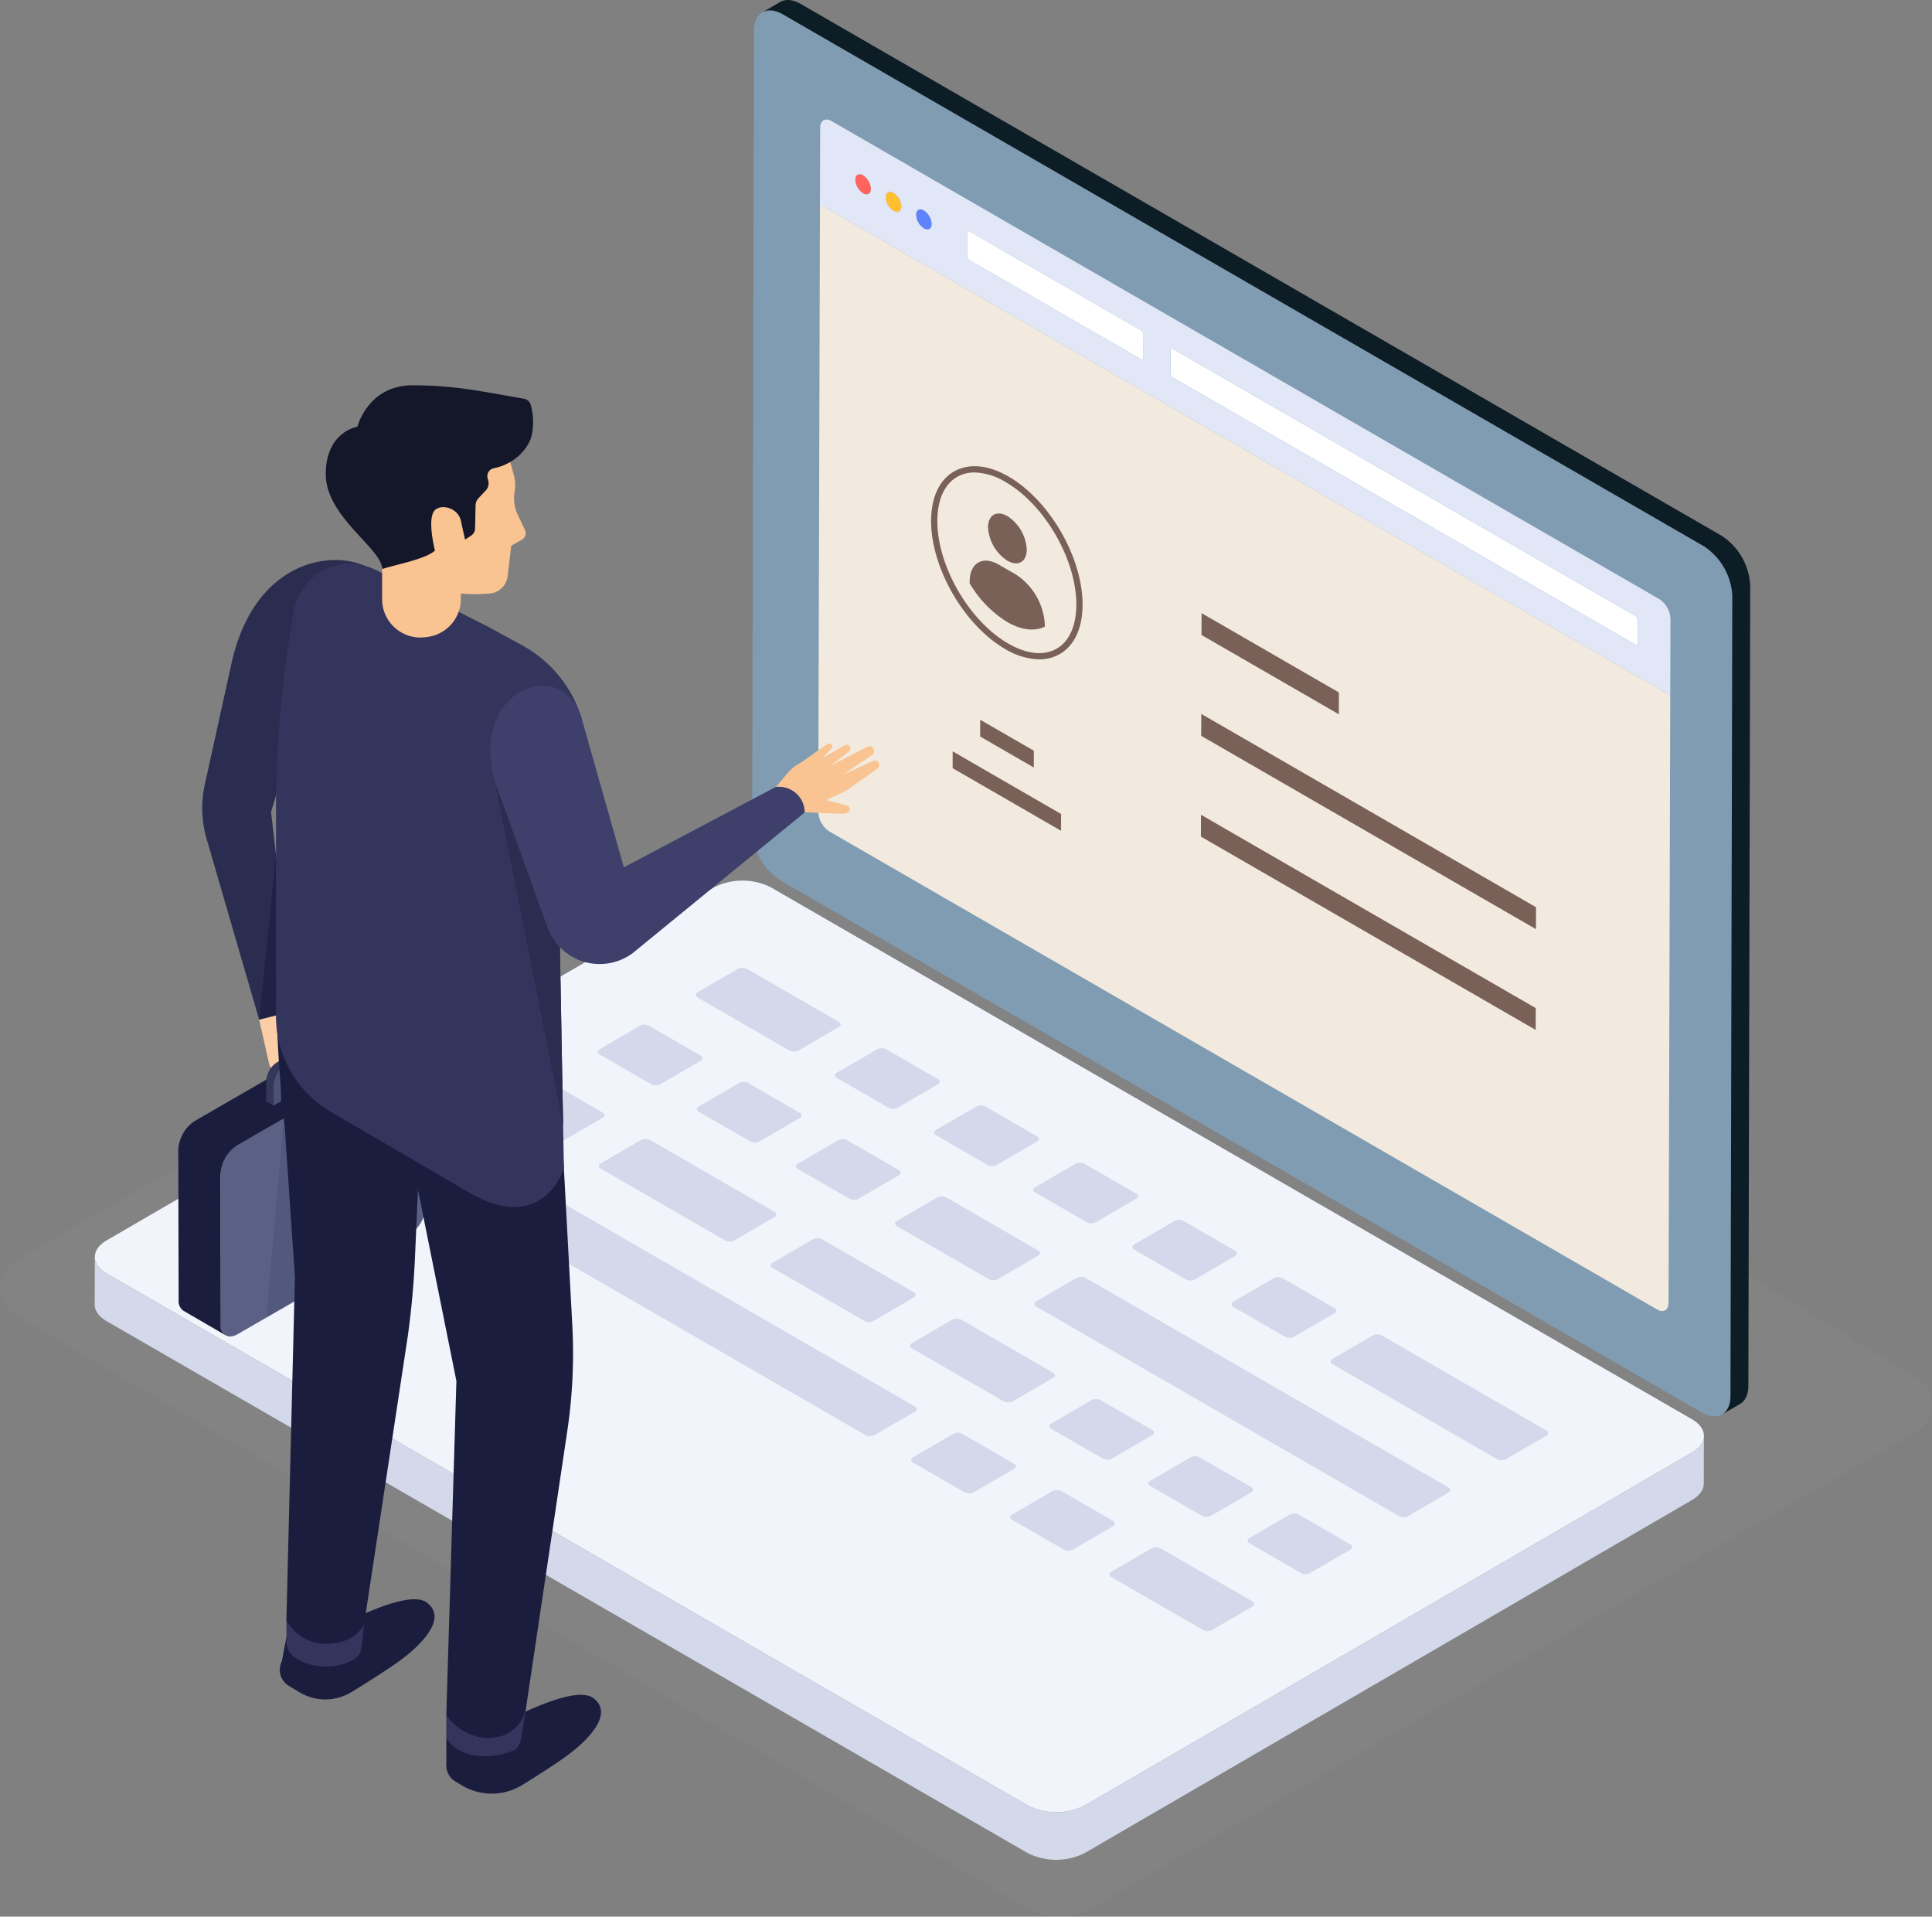 <svg xmlns="http://www.w3.org/2000/svg" width="426.667" height="423.172" viewBox="0 0 426.667 423.172">
  <rect x="0" y="0" width="426.667" height="423.172" fill="#808080" stroke="none"/>
  <g id="Group_840" data-name="Group 840" transform="translate(-881.533 -4377.924)">
    <g id="Group_830" data-name="Group 830">
      <path id="Path_3189" data-name="Path 3189" d="M1074.467,4546.518,884.988,4656.312a6.908,6.908,0,0,0-.2,11.847l222.894,130.725a14.627,14.627,0,0,0,15.047.252l182.015-105.087a6.908,6.908,0,0,0,.2-11.848l-223.37-135.564A6.911,6.911,0,0,0,1074.467,4546.518Z" fill="#a6a5a8" opacity="0.08"/>
      <g id="Group_814" data-name="Group 814">
        <g id="Group_784" data-name="Group 784">
          <path id="Path_3190" data-name="Path 3190" d="M1257.78,4498.5a13.943,13.943,0,0,1,6.326,10.958l-.406,176.687c-.011,4.028-2.861,5.652-6.367,3.628L1053.97,4572.363a13.94,13.94,0,0,1-6.326-10.957l.406-176.687c.011-4.029,2.861-5.653,6.367-3.629Z" fill="#7f9cb3"/>
        </g>
        <path id="Path_3191" data-name="Path 3191" d="M1261.729,4496.206l-203.362-117.411c-1.765-1.019-3.363-1.113-4.517-.443l-3.949,2.295c1.154-.67,2.752-.575,4.516.443L1257.78,4498.5a13.943,13.943,0,0,1,6.326,10.958l-.406,176.687c-.006,2-.712,3.409-1.851,4.071l3.949-2.295c1.14-.662,1.846-2.07,1.852-4.072l.405-176.686A13.94,13.94,0,0,0,1261.729,4496.206Z" fill="#0d1d26"/>
        <g id="Group_786" data-name="Group 786" style="isolation: isolate">
          <g id="Group_785" data-name="Group 785">
            <path id="Path_3192" data-name="Path 3192" d="M1255.188,4691.279c3.506,2.024,3.524,5.3.041,7.329l-134.091,77.925a13.949,13.949,0,0,1-12.656,0L905.12,4659.123c-3.506-2.024-3.521-5.306-.038-7.33l134.091-77.925a13.932,13.932,0,0,1,12.652,0Z" fill="#f2f4fc"/>
          </g>
          <path id="Path_3193" data-name="Path 3193" d="M1255.229,4698.608l-134.091,77.925a13.949,13.949,0,0,1-12.656,0L905.12,4659.123c-1.763-1.018-2.644-2.354-2.64-3.688l-.03,10.506c0,1.334.877,2.67,2.64,3.688l203.363,117.412a13.949,13.949,0,0,0,12.656,0l134.09-77.925c1.731-1.006,2.6-2.322,2.6-3.639l.029-10.506C1257.826,4696.286,1256.96,4697.6,1255.229,4698.608Z" fill="#d3d9ea"/>
        </g>
        <g id="Group_813" data-name="Group 813">
          <g id="Group_789" data-name="Group 789" style="isolation: isolate">
            <g id="Group_787" data-name="Group 787">
              <path id="Path_3194" data-name="Path 3194" d="M1066.745,4603.52c.568.328.579.854.015,1.182l-8.874,5.157a2.25,2.25,0,0,1-2.039,0l-20.227-11.678c-.568-.328-.571-.859-.016-1.181l8.875-5.158a2.236,2.236,0,0,1,2.039.006Z" fill="#d3d9ea"/>
            </g>
            <g id="Group_788" data-name="Group 788">
              <path id="Path_3195" data-name="Path 3195" d="M1088.63,4616.156c.568.328.58.853.016,1.181l-8.875,5.157a2.251,2.251,0,0,1-2.039-.005l-11.358-6.557a.623.623,0,0,1-.006-1.176l8.874-5.157a2.233,2.233,0,0,1,2.031,0Z" fill="#d3d9ea"/>
            </g>
          </g>
          <g id="Group_790" data-name="Group 790">
            <path id="Path_3196" data-name="Path 3196" d="M1223.014,4693.743c.568.327.571.848.007,1.176l-8.874,5.157a2.236,2.236,0,0,1-2.031,0l-36.3-20.957a.623.623,0,0,1-.007-1.176l8.875-5.157a2.231,2.231,0,0,1,2.03,0Z" fill="#d3d9ea"/>
          </g>
          <g id="Group_791" data-name="Group 791">
            <path id="Path_3197" data-name="Path 3197" d="M1176.188,4666.708c.568.328.58.853.016,1.181l-8.874,5.157a2.252,2.252,0,0,1-2.04,0l-11.357-6.557c-.568-.328-.571-.859-.016-1.181l8.875-5.158a2.239,2.239,0,0,1,2.039.006Z" fill="#d3d9ea"/>
          </g>
          <g id="Group_792" data-name="Group 792">
            <path id="Path_3198" data-name="Path 3198" d="M1154.3,4654.072a.621.621,0,0,1,.007,1.176l-8.875,5.158a2.252,2.252,0,0,1-2.03,0l-11.357-6.557c-.568-.328-.571-.859-.016-1.182l8.875-5.157a2.236,2.236,0,0,1,2.039.005Z" fill="#d3d9ea"/>
          </g>
          <g id="Group_793" data-name="Group 793">
            <path id="Path_3199" data-name="Path 3199" d="M1201.379,4706.316a.623.623,0,0,1,0,1.181l-8.866,5.152a2.235,2.235,0,0,1-2.039,0l-80.069-46.227a.626.626,0,0,1-.006-1.186l8.865-5.153a2.265,2.265,0,0,1,2.049,0Z" fill="#d3d9ea"/>
          </g>
          <g id="Group_794" data-name="Group 794">
            <path id="Path_3200" data-name="Path 3200" d="M1135.955,4693.618a.627.627,0,0,1,.007,1.187l-8.866,5.152a2.236,2.236,0,0,1-2.039-.006l-11.357-6.557c-.568-.327-.571-.848-.007-1.176l8.866-5.152a2.235,2.235,0,0,1,2.039,0Z" fill="#d3d9ea"/>
          </g>
          <g id="Group_795" data-name="Group 795">
            <path id="Path_3201" data-name="Path 3201" d="M1114.07,4680.983a.625.625,0,0,1,0,1.181l-8.866,5.152a2.231,2.231,0,0,1-2.03,0l-20.236-11.683a.621.621,0,0,1-.007-1.176l8.866-5.152a2.251,2.251,0,0,1,2.039-.005Z" fill="#d3d9ea"/>
          </g>
          <g id="Group_803" data-name="Group 803" style="isolation: isolate">
            <g id="Group_796" data-name="Group 796">
              <path id="Path_3202" data-name="Path 3202" d="M1036.24,4610.973a.623.623,0,0,1,0,1.181l-8.866,5.152a2.236,2.236,0,0,1-2.039,0l-11.357-6.557a.626.626,0,0,1-.007-1.186l8.865-5.152a2.256,2.256,0,0,1,2.049,0Z" fill="#d3d9ea"/>
            </g>
            <g id="Group_797" data-name="Group 797">
              <path id="Path_3203" data-name="Path 3203" d="M1058.125,4623.608a.627.627,0,0,1,.007,1.187l-8.866,5.152a2.253,2.253,0,0,1-2.048,0l-11.357-6.557a.627.627,0,0,1-.007-1.187l8.865-5.152a2.258,2.258,0,0,1,2.049,0Z" fill="#d3d9ea"/>
            </g>
            <g id="Group_798" data-name="Group 798">
              <path id="Path_3204" data-name="Path 3204" d="M1014.6,4623.551a.623.623,0,0,1,0,1.181l-8.865,5.152a2.221,2.221,0,0,1-2.031,0l-11.357-6.558c-.568-.327-.58-.853-.016-1.181l8.866-5.152a2.253,2.253,0,0,1,2.048,0Z" fill="#d3d9ea"/>
            </g>
            <g id="Group_799" data-name="Group 799">
              <path id="Path_3205" data-name="Path 3205" d="M1080.019,4636.249a.625.625,0,0,1,0,1.181l-8.866,5.152a2.25,2.25,0,0,1-2.039,0l-11.366-6.562a.624.624,0,0,1,0-1.181l8.866-5.152a2.25,2.25,0,0,1,2.039,0Z" fill="#d3d9ea"/>
            </g>
            <g id="Group_800" data-name="Group 800">
              <path id="Path_3206" data-name="Path 3206" d="M1052.543,4645.46a.627.627,0,0,1,.007,1.187l-8.866,5.152a2.235,2.235,0,0,1-2.039-.006l-27.42-15.83c-.568-.328-.58-.854-.015-1.182l8.865-5.152a2.262,2.262,0,0,1,2.049,0Z" fill="#d3d9ea"/>
            </g>
            <g id="Group_801" data-name="Group 801">
              <path id="Path_3207" data-name="Path 3207" d="M1110.774,4654a.627.627,0,0,1,.006,1.186l-8.865,5.152a2.256,2.256,0,0,1-2.049,0l-20.226-11.677a.627.627,0,0,1-.007-1.187l8.866-5.152a2.253,2.253,0,0,1,2.048,0Z" fill="#d3d9ea"/>
            </g>
            <g id="Group_802" data-name="Group 802">
              <path id="Path_3208" data-name="Path 3208" d="M1083.307,4663.221a.627.627,0,0,1,.006,1.187l-8.865,5.152a2.238,2.238,0,0,1-2.04,0l-20.235-11.683a.621.621,0,0,1-.007-1.176l8.866-5.152a2.253,2.253,0,0,1,2.039-.006Z" fill="#d3d9ea"/>
            </g>
          </g>
          <g id="Group_804" data-name="Group 804">
            <path id="Path_3209" data-name="Path 3209" d="M1132.409,4641.432c.568.328.58.853.016,1.181l-8.875,5.157a2.253,2.253,0,0,1-2.039,0l-11.357-6.557a.621.621,0,0,1-.007-1.176l8.875-5.157a2.216,2.216,0,0,1,2.03,0Z" fill="#d3d9ea"/>
          </g>
          <g id="Group_805" data-name="Group 805">
            <path id="Path_3210" data-name="Path 3210" d="M1110.524,4628.8c.568.328.571.849.007,1.176l-8.875,5.158a2.234,2.234,0,0,1-2.03,0l-11.357-6.557c-.568-.328-.571-.859-.016-1.182l8.874-5.157a2.238,2.238,0,0,1,2.04,0Z" fill="#d3d9ea"/>
          </g>
          <g id="Group_806" data-name="Group 806">
            <path id="Path_3211" data-name="Path 3211" d="M992.951,4636.129c.568.328.571.849.007,1.177l-8.875,5.157a2.234,2.234,0,0,1-2.03,0l-11.357-6.557c-.568-.328-.571-.859-.016-1.182l8.874-5.157a2.241,2.241,0,0,1,2.04,0Z" fill="#d3d9ea"/>
          </g>
          <g id="Group_807" data-name="Group 807">
            <path id="Path_3212" data-name="Path 3212" d="M1158.09,4731.472c.568.328.571.849.007,1.177l-8.875,5.157a2.234,2.234,0,0,1-2.03,0l-20.227-11.678c-.568-.328-.571-.859-.015-1.181l8.874-5.158a2.238,2.238,0,0,1,2.039.006Z" fill="#d3d9ea"/>
          </g>
          <g id="Group_808" data-name="Group 808">
            <path id="Path_3213" data-name="Path 3213" d="M1127.326,4713.711c.568.328.58.854.016,1.181l-8.874,5.158a2.255,2.255,0,0,1-2.04-.006l-11.357-6.557a.621.621,0,0,1-.007-1.176l8.875-5.157a2.219,2.219,0,0,1,2.03,0Z" fill="#d3d9ea"/>
          </g>
          <g id="Group_809" data-name="Group 809">
            <path id="Path_3214" data-name="Path 3214" d="M1105.441,4701.076c.568.328.571.848.007,1.176l-8.874,5.157a2.236,2.236,0,0,1-2.031,0l-11.357-6.557c-.568-.328-.571-.859-.016-1.181l8.875-5.158a2.238,2.238,0,0,1,2.039.006Z" fill="#d3d9ea"/>
          </g>
          <g id="Group_810" data-name="Group 810">
            <path id="Path_3215" data-name="Path 3215" d="M1083.547,4688.435c.568.328.58.854.016,1.181l-8.875,5.158a2.256,2.256,0,0,1-2.039,0l-80.068-46.228c-.568-.328-.571-.859-.016-1.181l8.875-5.158a2.238,2.238,0,0,1,2.039.006Z" fill="#d3d9ea"/>
          </g>
          <g id="Group_811" data-name="Group 811">
            <path id="Path_3216" data-name="Path 3216" d="M1179.734,4718.894a.623.623,0,0,1,0,1.181l-8.865,5.153a2.221,2.221,0,0,1-2.031,0l-11.357-6.557c-.568-.327-.58-.853-.016-1.181l8.866-5.152a2.253,2.253,0,0,1,2.048,0Z" fill="#d3d9ea"/>
          </g>
          <g id="Group_812" data-name="Group 812">
            <path id="Path_3217" data-name="Path 3217" d="M1157.849,4706.259a.625.625,0,0,1,0,1.181l-8.865,5.152a2.233,2.233,0,0,1-2.031,0l-11.366-6.562a.621.621,0,0,1-.007-1.176l8.866-5.152a2.254,2.254,0,0,1,2.039-.006Z" fill="#d3d9ea"/>
          </g>
        </g>
      </g>
      <g id="Group_823" data-name="Group 823">
        <g id="Group_815" data-name="Group 815">
          <path id="Path_3218" data-name="Path 3218" d="M1085.568,4424.381a3.8,3.8,0,0,1,1.723,2.981c0,1.1-.78,1.54-1.735.989a3.8,3.8,0,0,1-1.72-2.983C1083.839,4424.274,1084.616,4423.832,1085.568,4424.381Z" fill="#5f82ff"/>
        </g>
        <g id="Group_816" data-name="Group 816">
          <path id="Path_3219" data-name="Path 3219" d="M1242.668,4513.9a1.19,1.19,0,0,1,.539.934l-.014,5.092c0,.343-.245.478-.543.305L1140.581,4461.3a1.182,1.182,0,0,1-.539-.93l.015-5.092c0-.343.244-.481.542-.309Z" fill="#fff"/>
        </g>
        <g id="Group_822" data-name="Group 822" style="isolation: isolate">
          <g id="Group_817" data-name="Group 817">
            <path id="Path_3220" data-name="Path 3220" d="M1072.144,4416.631a3.791,3.791,0,0,1,1.72,2.979c0,1.1-.776,1.542-1.731.99a3.8,3.8,0,0,1-1.723-2.984C1070.413,4416.522,1071.19,4416.08,1072.144,4416.631Z" fill="#ff635b"/>
          </g>
          <g id="Group_818" data-name="Group 818">
            <path id="Path_3221" data-name="Path 3221" d="M1078.858,4420.507a3.8,3.8,0,0,1,1.72,2.979c0,1.1-.78,1.54-1.732.99a3.8,3.8,0,0,1-1.723-2.984C1077.126,4420.4,1077.9,4419.956,1078.858,4420.507Z" fill="#ffbf2f"/>
          </g>
          <g id="Group_819" data-name="Group 819">
            <path id="Path_3222" data-name="Path 3222" d="M1247.92,4510.163a5.567,5.567,0,0,1,2.526,4.371l-.048,16.94-187.784-108.417.048-16.94c.005-1.6,1.143-2.253,2.543-1.445Zm-4.728,9.761.015-5.092a1.19,1.19,0,0,0-.539-.934L1140.6,4454.969c-.3-.172-.542-.034-.542.309l-.015,5.092a1.182,1.182,0,0,0,.539.93l102.069,58.929c.3.173.542.038.542-.305M1134.038,4456.9l.014-5.091a1.187,1.187,0,0,0-.536-.933l-37.833-21.843c-.3-.172-.539-.031-.54.312l-.014,5.091a1.178,1.178,0,0,0,.536.929l37.833,21.843c.3.172.539.035.54-.308m-61.9-36.3c.954.552,1.728.107,1.731-.99a3.791,3.791,0,0,0-1.72-2.979c-.955-.551-1.731-.109-1.734.985a3.794,3.794,0,0,0,1.723,2.984m6.713,3.876c.952.55,1.728.107,1.732-.99a3.8,3.8,0,0,0-1.721-2.979c-.954-.551-1.731-.109-1.734.985a3.8,3.8,0,0,0,1.723,2.984m6.71,3.875c.955.551,1.732.108,1.735-.989a3.8,3.8,0,0,0-1.723-2.981c-.952-.549-1.729-.107-1.732.987a3.8,3.8,0,0,0,1.72,2.983" fill="#e2e7f7"/>
          </g>
          <g id="Group_820" data-name="Group 820">
            <path id="Path_3223" data-name="Path 3223" d="M1133.516,4450.879a1.187,1.187,0,0,1,.536.933l-.014,5.091c0,.343-.241.48-.54.308l-37.833-21.843a1.18,1.18,0,0,1-.536-.929l.014-5.091c0-.343.242-.484.54-.312Z" fill="#fff"/>
          </g>
          <g id="Group_821" data-name="Group 821">
            <path id="Path_3224" data-name="Path 3224" d="M1062.662,4406.117l-.048,16.94L1250.4,4531.474l-.38,134.11c-.005,1.608-1.143,2.257-2.543,1.449L1064.76,4561.542a5.568,5.568,0,0,1-2.526-4.375Z" fill="#f2eadf"/>
          </g>
        </g>
      </g>
      <g id="Group_824" data-name="Group 824">
        <path id="Path_3225" data-name="Path 3225" d="M1105.9,4504.777l-3.826-2.209c-3.316-1.914-6.11-.524-6.368,3.143l-.056.942a24.486,24.486,0,0,0,8.313,8.6c3.227,1.864,6.141,2.1,8.335,1.017l-.068-1.014A14.155,14.155,0,0,0,1105.9,4504.777Z" fill="#796157"/>
        <path id="Path_3226" data-name="Path 3226" d="M1104.029,4491.884c-2.363-1.364-4.291-.265-4.3,2.45a9.388,9.388,0,0,0,4.272,7.378c2.363,1.364,4.274.275,4.281-2.44A9.388,9.388,0,0,0,1104.029,4491.884Z" fill="#796157"/>
        <path id="Path_3227" data-name="Path 3227" d="M1098,4536.833l-.01,3.708,11.851,6.842.01-3.708Z" fill="#796157"/>
        <path id="Path_3228" data-name="Path 3228" d="M1091.913,4547.526l23.948,13.827.01-3.708-23.948-13.827Z" fill="#796157"/>
        <path id="Path_3229" data-name="Path 3229" d="M1177.219,4530.809l-30.332-17.512-.014,4.822,30.332,17.513Z" fill="#796157"/>
        <path id="Path_3230" data-name="Path 3230" d="M1146.823,4535.546l-.014,4.843,73.926,42.682.014-4.843Z" fill="#796157"/>
        <path id="Path_3231" data-name="Path 3231" d="M1146.746,4562.639l73.926,42.682.014-4.823-73.926-42.682Z" fill="#796157"/>
        <path id="Path_3232" data-name="Path 3232" d="M1104.293,4483.155c-4.524-2.611-8.8-3.01-12.076-1.133-3.245,1.869-5.042,5.74-5.058,10.9-.03,10.374,7.3,23.062,16.341,28.282a15.325,15.325,0,0,0,7.542,2.3,8.921,8.921,0,0,0,4.523-1.166c3.242-1.863,5.033-5.734,5.047-10.894C1120.642,4501.06,1113.321,4488.369,1104.293,4483.155Zm10.584,37.993c-2.816,1.618-6.611,1.216-10.687-1.139-8.658-5-15.679-17.147-15.65-27.079.014-4.65,1.565-8.1,4.367-9.71a7.61,7.61,0,0,1,3.849-.979,13.963,13.963,0,0,1,6.846,2.112c8.648,4.99,15.659,17.144,15.629,27.089C1119.217,4516.093,1117.672,4519.537,1114.877,4521.148Z" fill="#796157"/>
      </g>
    </g>
    <g id="Group_839" data-name="Group 839">
      <path id="Path_3246" data-name="Path 3246" d="M975.751,4731.727c-4.384-3.182-20.054,5.285-27.371,9.561-.986.575-2,1.173-3.027,1.777a4.122,4.122,0,0,0-.028,7.084l2.346,1.408a11.1,11.1,0,0,0,11.525-.062c3.142-1.931,6.951-4.331,9.788-6.309C974.763,4741.155,980.466,4735.148,975.751,4731.727Z" fill="#1b1d3f"/>
      <path id="Path_3247" data-name="Path 3247" d="M944.784,4739.392l-1.006,5.337,6.315,4.521,9.654-.661,1.416-2.72.19-4.141Z" fill="#1b1d3f"/>
      <path id="Path_3248" data-name="Path 3248" d="M1012.518,4752.822c-4.384-3.182-20.054,5.285-27.371,9.561-.986.575-2,1.173-3.027,1.777a4.121,4.121,0,0,0-.028,7.083l1.441.866a12.838,12.838,0,0,0,13.363-.094c2.94-1.818,6.293-3.948,8.855-5.735C1011.53,4762.25,1017.233,4756.243,1012.518,4752.822Z" fill="#1b1d3f"/>
      <path id="Path_3249" data-name="Path 3249" d="M980.093,4761.658l.018,5.738,15.251,1.873.945-5.511-.229-2.585-9.362.771Z" fill="#1b1d3f"/>
      <path id="Path_3250" data-name="Path 3250" d="M944.784,4735.715v4.623a4.1,4.1,0,0,0,1.275,3.038c3,2.749,9.493,3.482,13.687.886h0a3.432,3.432,0,0,0,1.606-2.534l.587-5.169Z" fill="#34355d"/>
      <path id="Path_3251" data-name="Path 3251" d="M980.093,4756.607v5.051c3.084,4.857,10.443,4.828,15.369,2.5h0a5.42,5.42,0,0,0,1.2-2.628l1.043-6.533Z" fill="#34355d"/>
      <path id="Path_3252" data-name="Path 3252" d="M938.762,4603.047l2.208,9.794a2.485,2.485,0,0,0,2.932,1.786l1.05-.229,9.987-2.479-5.738-10.854-7-1.513Z" fill="#fbcea5"/>
      <g id="Group_838" data-name="Group 838">
        <g id="Group_833" data-name="Group 833">
          <g id="Group_832" data-name="Group 832" style="isolation: isolate">
            <g id="Group_831" data-name="Group 831">
              <path id="Path_3253" data-name="Path 3253" d="M971.731,4608.971c2.052-1.185,3.724-.232,3.73,2.126l.081,33.145a8.162,8.162,0,0,1-3.706,6.419l-37.812,21.831c-2.053,1.185-3.719.235-3.726-2.128l-.081-33.145a8.161,8.161,0,0,1,3.7-6.417Z" fill="#5b6185"/>
            </g>
            <path id="Path_3254" data-name="Path 3254" d="M965.059,4603.3a2.62,2.62,0,0,0-2.645.259L924.6,4625.388a8.16,8.16,0,0,0-3.7,6.416l.081,33.145a2.6,2.6,0,0,0,1.084,2.388l9.317,5.415a2.607,2.607,0,0,1-1.084-2.388l-.081-33.145a8.161,8.161,0,0,1,3.7-6.417l37.812-21.831a2.622,2.622,0,0,1,2.645-.258Z" fill="#1b1d3f"/>
          </g>
        </g>
        <g id="Group_837" data-name="Group 837">
          <g id="Group_836" data-name="Group 836" style="isolation: isolate">
            <g id="Group_834" data-name="Group 834">
              <path id="Path_3255" data-name="Path 3255" d="M952.394,4610.908l-1.629-.947a.523.523,0,0,1,.218.48l.013,4.478,1.63.947-.013-4.478A.522.522,0,0,0,952.394,4610.908Z" fill="#35375a"/>
              <path id="Path_3256" data-name="Path 3256" d="M951.927,4607.961a1.686,1.686,0,0,0-1.7.164l-7.522,4.343a5.262,5.262,0,0,0-2.38,4.127l.013,4.478,1.63.947-.013-4.478a5.257,5.257,0,0,1,2.38-4.127l7.522-4.343a1.684,1.684,0,0,1,1.7-.164Z" fill="#35375a"/>
            </g>
            <g id="Group_835" data-name="Group 835">
              <path id="Path_3257" data-name="Path 3257" d="M951.856,4609.072c1.317-.76,2.395-.146,2.4,1.368l.013,4.478-1.642.948-.013-4.478c0-.475-.338-.667-.752-.428l-7.522,4.342a1.648,1.648,0,0,0-.746,1.294l.012,4.478-1.638.946-.013-4.478a5.257,5.257,0,0,1,2.38-4.127Z" fill="#4d5175"/>
            </g>
          </g>
        </g>
      </g>
      <path id="Path_3258" data-name="Path 3258" d="M944.217,4624.856l-3.893,44,6.616-3.82,2.342-24.3Z" fill="#1b1d3f" opacity="0.11"/>
      <path id="Path_3259" data-name="Path 3259" d="M961.958,4502.8c-8.726-3.645-24.63.094-29.33,21.731l-5.857,26.559a24.44,24.44,0,0,0,.512,12.463l11.479,39.494,7.688-1.939-5.059-43.921,6.117-20.118Z" fill="#2a2d4f"/>
      <path id="Path_3260" data-name="Path 3260" d="M942.486,4566.688l-3.724,36.358,6.307-1.591Z" fill="#1b1d3f" opacity="0.61"/>
      <path id="Path_3261" data-name="Path 3261" d="M1052.914,4551.643l2.563-3.048a8.917,8.917,0,0,1,2.577-2.1h0a8.07,8.07,0,0,0,.792-.489l5.343-3.795a.657.657,0,0,1,.459-.118l.092.011a.66.66,0,0,1,.575.555h0a.66.66,0,0,1-.18.562l-2.021,2.067,5.033-2.827a.805.805,0,0,1,.66-.057l.01,0a.8.8,0,0,1,.531.678h0a.8.8,0,0,1-.3.707l-4.023,3.171,8.051-4.161a1.02,1.02,0,0,1,.885-.023h0a1.018,1.018,0,0,1,.593.841l.005.07a1.011,1.011,0,0,1-.409.9l-6.378,4.363,6.592-3.047a.953.953,0,0,1,.855.04h0a.948.948,0,0,1,.479.874l0,.088a.947.947,0,0,1-.426.743l-6.884,4.861-4.336,2.065,4.552,1.217a.82.82,0,0,1,.6.7h0a.821.821,0,0,1-.486.842h0a3.362,3.362,0,0,1-1.5.281l-8.1-.361Z" fill="#f9c491"/>
      <path id="Path_3262" data-name="Path 3262" d="M970.456,4623.811l11.87,59.033-2.233,73.763a11.892,11.892,0,0,0,8.563,5.039c8.059.331,9.05-6.65,9.05-6.65l9.115-61.162a116.151,116.151,0,0,0,1.1-23.332l-3.152-58.756-45.024-23.755Z" fill="#1b1d3f"/>
      <path id="Path_3263" data-name="Path 3263" d="M942.486,4592.772h0a298.21,298.21,0,0,0,1.9,33.627l2.276,33.468-1.879,75.848a10.056,10.056,0,0,0,8.64,5.155c6.8,0,8.515-4.311,8.515-4.311l9.685-63.83q1.18-8.6,1.561-17.279l2.357-53.64-12.492-27.5Z" fill="#1b1d3f"/>
      <path id="Path_3264" data-name="Path 3264" d="M942.486,4557.643v44.678a24.4,24.4,0,0,0,12.107,21.082l30.519,17.8c16.41,9.573,20.954-5.289,20.954-5.289l-1.19-65.947,11.325-11.485c-3.223-9.52-6.456-22.719-6.456-22.719a27.588,27.588,0,0,0-12.932-15.383l-5.008-2.728-2.6-1.418-24.5-12.387q-.573-.263-1.134-.5a12.426,12.426,0,0,0-11.212.84h0a12.543,12.543,0,0,0-5.905,8.563h0A256.181,256.181,0,0,0,942.486,4557.643Z" fill="#34355d"/>
      <path id="Path_3265" data-name="Path 3265" d="M989.963,4546.283l15.933,80.183-.711-39.391.54-23.61Z" fill="#2a2d4f"/>
      <path id="Path_3266" data-name="Path 3266" d="M965.922,4501.1v9.124a8.461,8.461,0,0,0,1.552,4.884h0a8.463,8.463,0,0,0,7.995,3.506l.47-.061a8.46,8.46,0,0,0,7.373-8.39v-4.788Z" fill="#f9c491"/>
      <path id="Path_3267" data-name="Path 3267" d="M1009.914,4536.264c-5.038-14.768-27.14-4.588-17.869,17.62l8.417,23.316,2,5.506a12.237,12.237,0,0,0,18.849,5.618l37.929-31.024h0a5.657,5.657,0,0,0-5.657-5.657h-.665l-33.619,17.777Z" fill="#3e3f6b"/>
      <path id="Path_3268" data-name="Path 3268" d="M993.879,4478.735l1.119,4.012a8.53,8.53,0,0,1,.188,3.74h0a8.526,8.526,0,0,0,.692,5.091l1.6,3.385a1.621,1.621,0,0,1-.663,2.1l-2.378,1.354-.8,6.732a4.344,4.344,0,0,1-1.506,2.8h0a4.347,4.347,0,0,1-2.431,1.013h0a37.838,37.838,0,0,1-18.711-3.147l-5.062-2.262-.089-21.223,17.567-8.592,8.6,1.81Z" fill="#f9c491"/>
      <path id="Path_3269" data-name="Path 3269" d="M965.922,4503.554c-.019-4.542-12.4-11.447-12.439-20.887s6.983-10.535,6.983-10.535,2.3-9.095,12.1-9.136c9.36-.04,16.114,1.5,24.648,2.954a1.928,1.928,0,0,1,1.556,1.435,14.351,14.351,0,0,1,.177,6.715c-.856,3.233-4.1,6.367-8.371,7.21a1.781,1.781,0,0,0-1.348,2.232l.13.486a2.319,2.319,0,0,1-.556,2.2l-1.608,1.7a2.321,2.321,0,0,0-.635,1.521l-.113,5.179a1.9,1.9,0,0,1-.857,1.546l-1.345.883s-.253-1.028-.905-4.077-4.456-3.813-5.795-2.389c-1.765,1.876.04,8.885.04,8.885-1.811,1.756-8.176,3.052-10.595,3.767Z" fill="#141629"/>
    </g>
  </g>
</svg>
